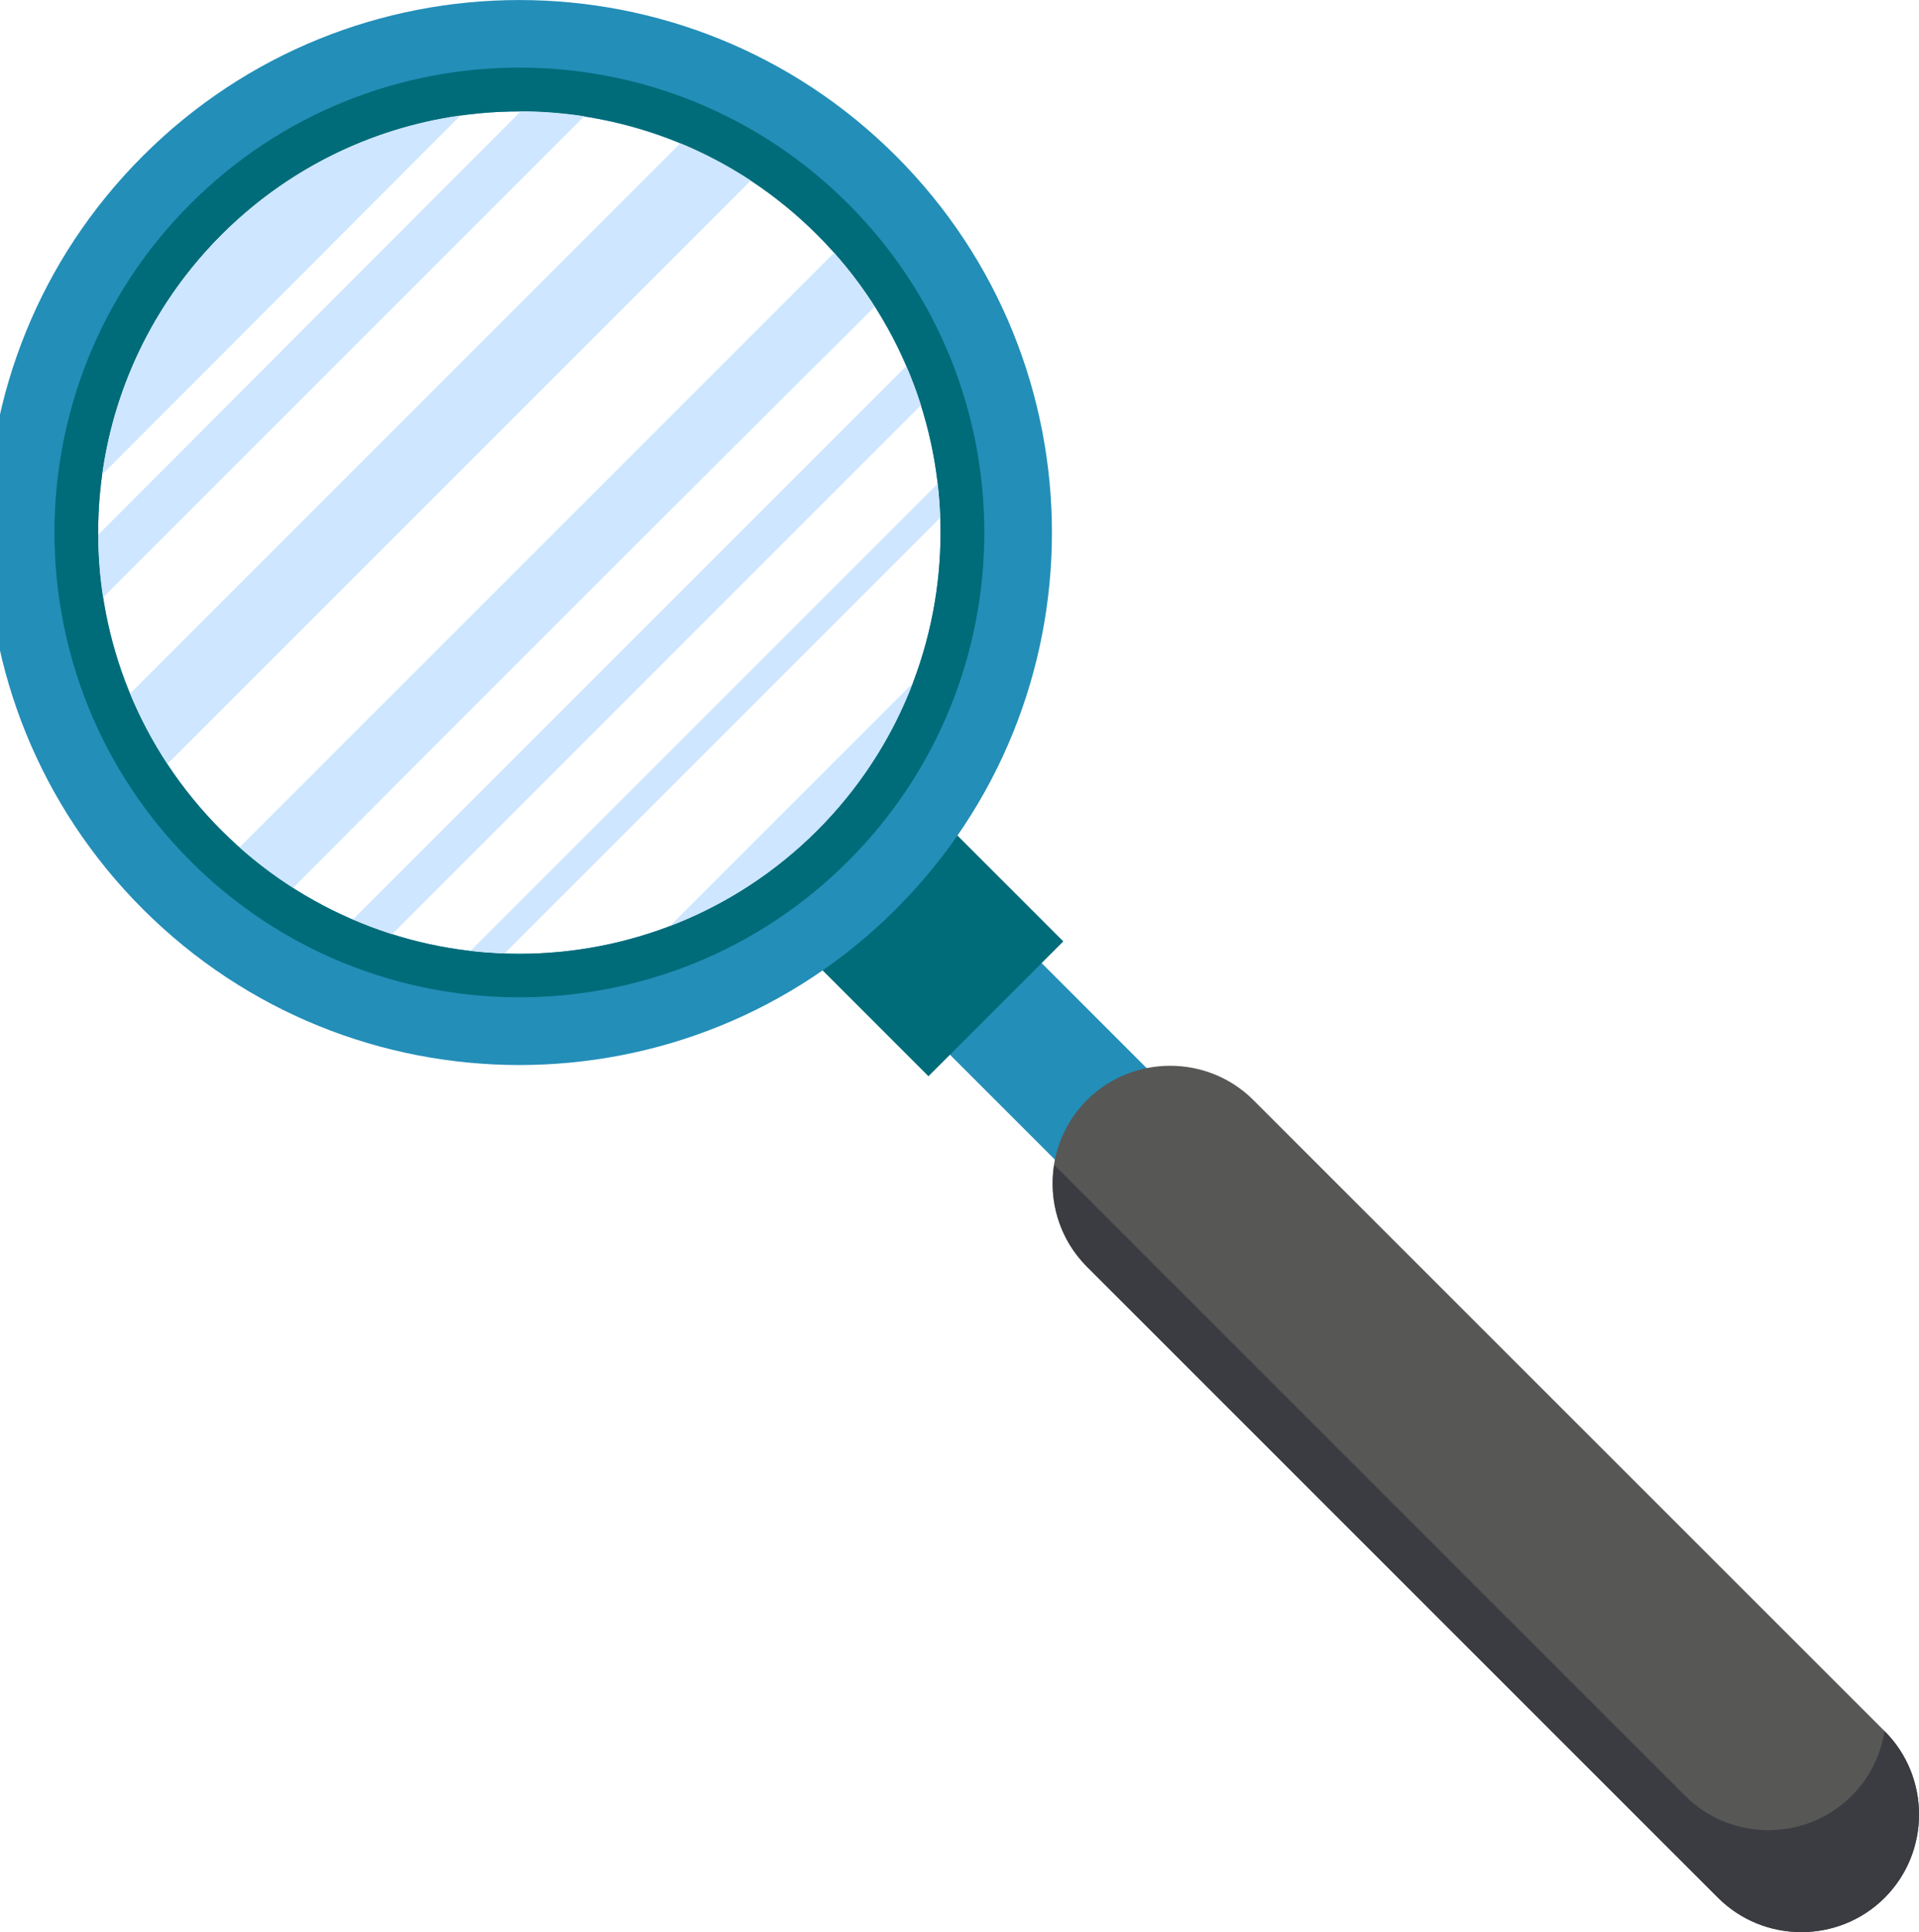 <?xml version="1.0" encoding="utf-8"?>
<!-- Generator: Adobe Illustrator 25.4.1, SVG Export Plug-In . SVG Version: 6.00 Build 0)  -->
<svg version="1.1" id="Layer_1" xmlns="http://www.w3.org/2000/svg" xmlns:xlink="http://www.w3.org/1999/xlink" x="0px" y="0px"
	 viewBox="0 0 128.57 129.45" style="enable-background:new 0 0 128.57 129.45;" xml:space="preserve">
<style type="text/css">
	.st0{fill:#238EB8;}
	.st1{fill:#006C79;}
	.st2{fill:#CEE6FF;}
	.st3{fill:#575756;}
	.st4{fill:#3B3C42;}
</style>
<g>
	<path class="st0" d="M78.13,79.01L78.13,79.01c1.69-1.69,1.69-4.45,0-6.14l-9.42-9.42c-1.69-1.69-4.45-1.69-6.14,0l0,0
		c-1.69,1.69-1.69,4.45,0,6.14l9.42,9.42C73.68,80.7,76.44,80.7,78.13,79.01z"/>
	
		<rect x="54.64" y="53.88" transform="matrix(-0.707 0.707 -0.707 -0.707 147.964 62.536)" class="st1" width="12.78" height="16.06"/>
	<path class="st0" d="M9.57,60.91c13.93,13.93,36.52,13.93,50.46,0c13.93-13.93,13.93-36.52,0-50.46
		C46.09-3.48,23.5-3.48,9.57,10.45C-4.37,24.38-4.37,46.97,9.57,60.91z M14.84,55.64c-11.02-11.02-11.02-28.89,0-39.91
		c11.02-11.02,28.89-11.02,39.91,0c11.02,11.02,11.02,28.89,0,39.91C43.73,66.66,25.86,66.66,14.84,55.64z"/>
	<path class="st1" d="M56.82,13.65c-12.16-12.16-31.89-12.16-44.05,0c-12.16,12.16-12.16,31.89,0,44.05
		c12.16,12.16,31.89,12.16,44.05,0C68.99,45.54,68.99,25.82,56.82,13.65z M54.75,55.64c-11.02,11.02-28.89,11.02-39.91,0
		c-11.02-11.02-11.02-28.89,0-39.91c11.02-11.02,28.89-11.02,39.91,0C65.77,26.74,65.77,44.61,54.75,55.64z"/>
	<g>
		<path class="st2" d="M30.85,7.74c-8,8.02-16,16.03-24,24.05C8.57,19.34,18.4,9.49,30.85,7.74z"/>
		<path class="st2" d="M6.58,35.83c9.43-9.46,18.87-18.91,28.31-28.37c1.45,0,2.87,0.12,4.26,0.33L6.91,40.03
			C6.7,38.66,6.59,37.26,6.58,35.83z"/>
		<path class="st2" d="M8.72,46.47L45.58,9.6c1.66,0.69,3.24,1.53,4.72,2.5C37.27,25.13,24.25,38.16,11.22,51.18
			C10.25,49.7,9.41,48.12,8.72,46.47z"/>
		<path class="st2" d="M23.65,61.6l37.07-37.07c0.37,0.85,0.7,1.73,0.98,2.62C49.89,38.97,38.08,50.78,26.27,62.59
			C25.38,62.3,24.5,61.97,23.65,61.6z"/>
		<path class="st2" d="M31.52,63.71l31.3-31.3c0.09,0.75,0.14,1.51,0.17,2.28c-9.73,9.73-19.46,19.46-29.19,29.19
			C33.03,63.84,32.27,63.79,31.52,63.71z"/>
		<path class="st2" d="M44.89,62.04l16.26-16.26C58.3,53.24,52.36,59.18,44.89,62.04z"/>
		<path class="st2" d="M19.64,59.48c-1.27-0.81-2.47-1.71-3.59-2.71c13.28-13.28,26.55-26.55,39.83-39.83
			c1,1.12,1.91,2.33,2.72,3.61C45.59,33.49,32.6,46.47,19.64,59.48z"/>
	</g>
	<path class="st3" d="M126.27,127.15L126.27,127.15c3.07-3.07,3.07-8.09,0-11.16L83.98,73.71c-3.07-3.07-8.09-3.07-11.16,0l0,0
		c-3.07,3.07-3.07,8.09,0,11.16l42.28,42.28C118.18,130.22,123.2,130.22,126.27,127.15z"/>
	<path class="st4" d="M70.63,78.05l42.27,42.27c3.07,3.07,8.09,3.07,11.16,0h0c1.22-1.22,1.95-2.75,2.2-4.34l0.01,0.01
		c3.07,3.07,3.07,8.09,0,11.16l0,0c-3.07,3.07-8.09,3.07-11.16,0L72.83,84.87C70.98,83.02,70.25,80.46,70.63,78.05z"/>
</g>
</svg>
